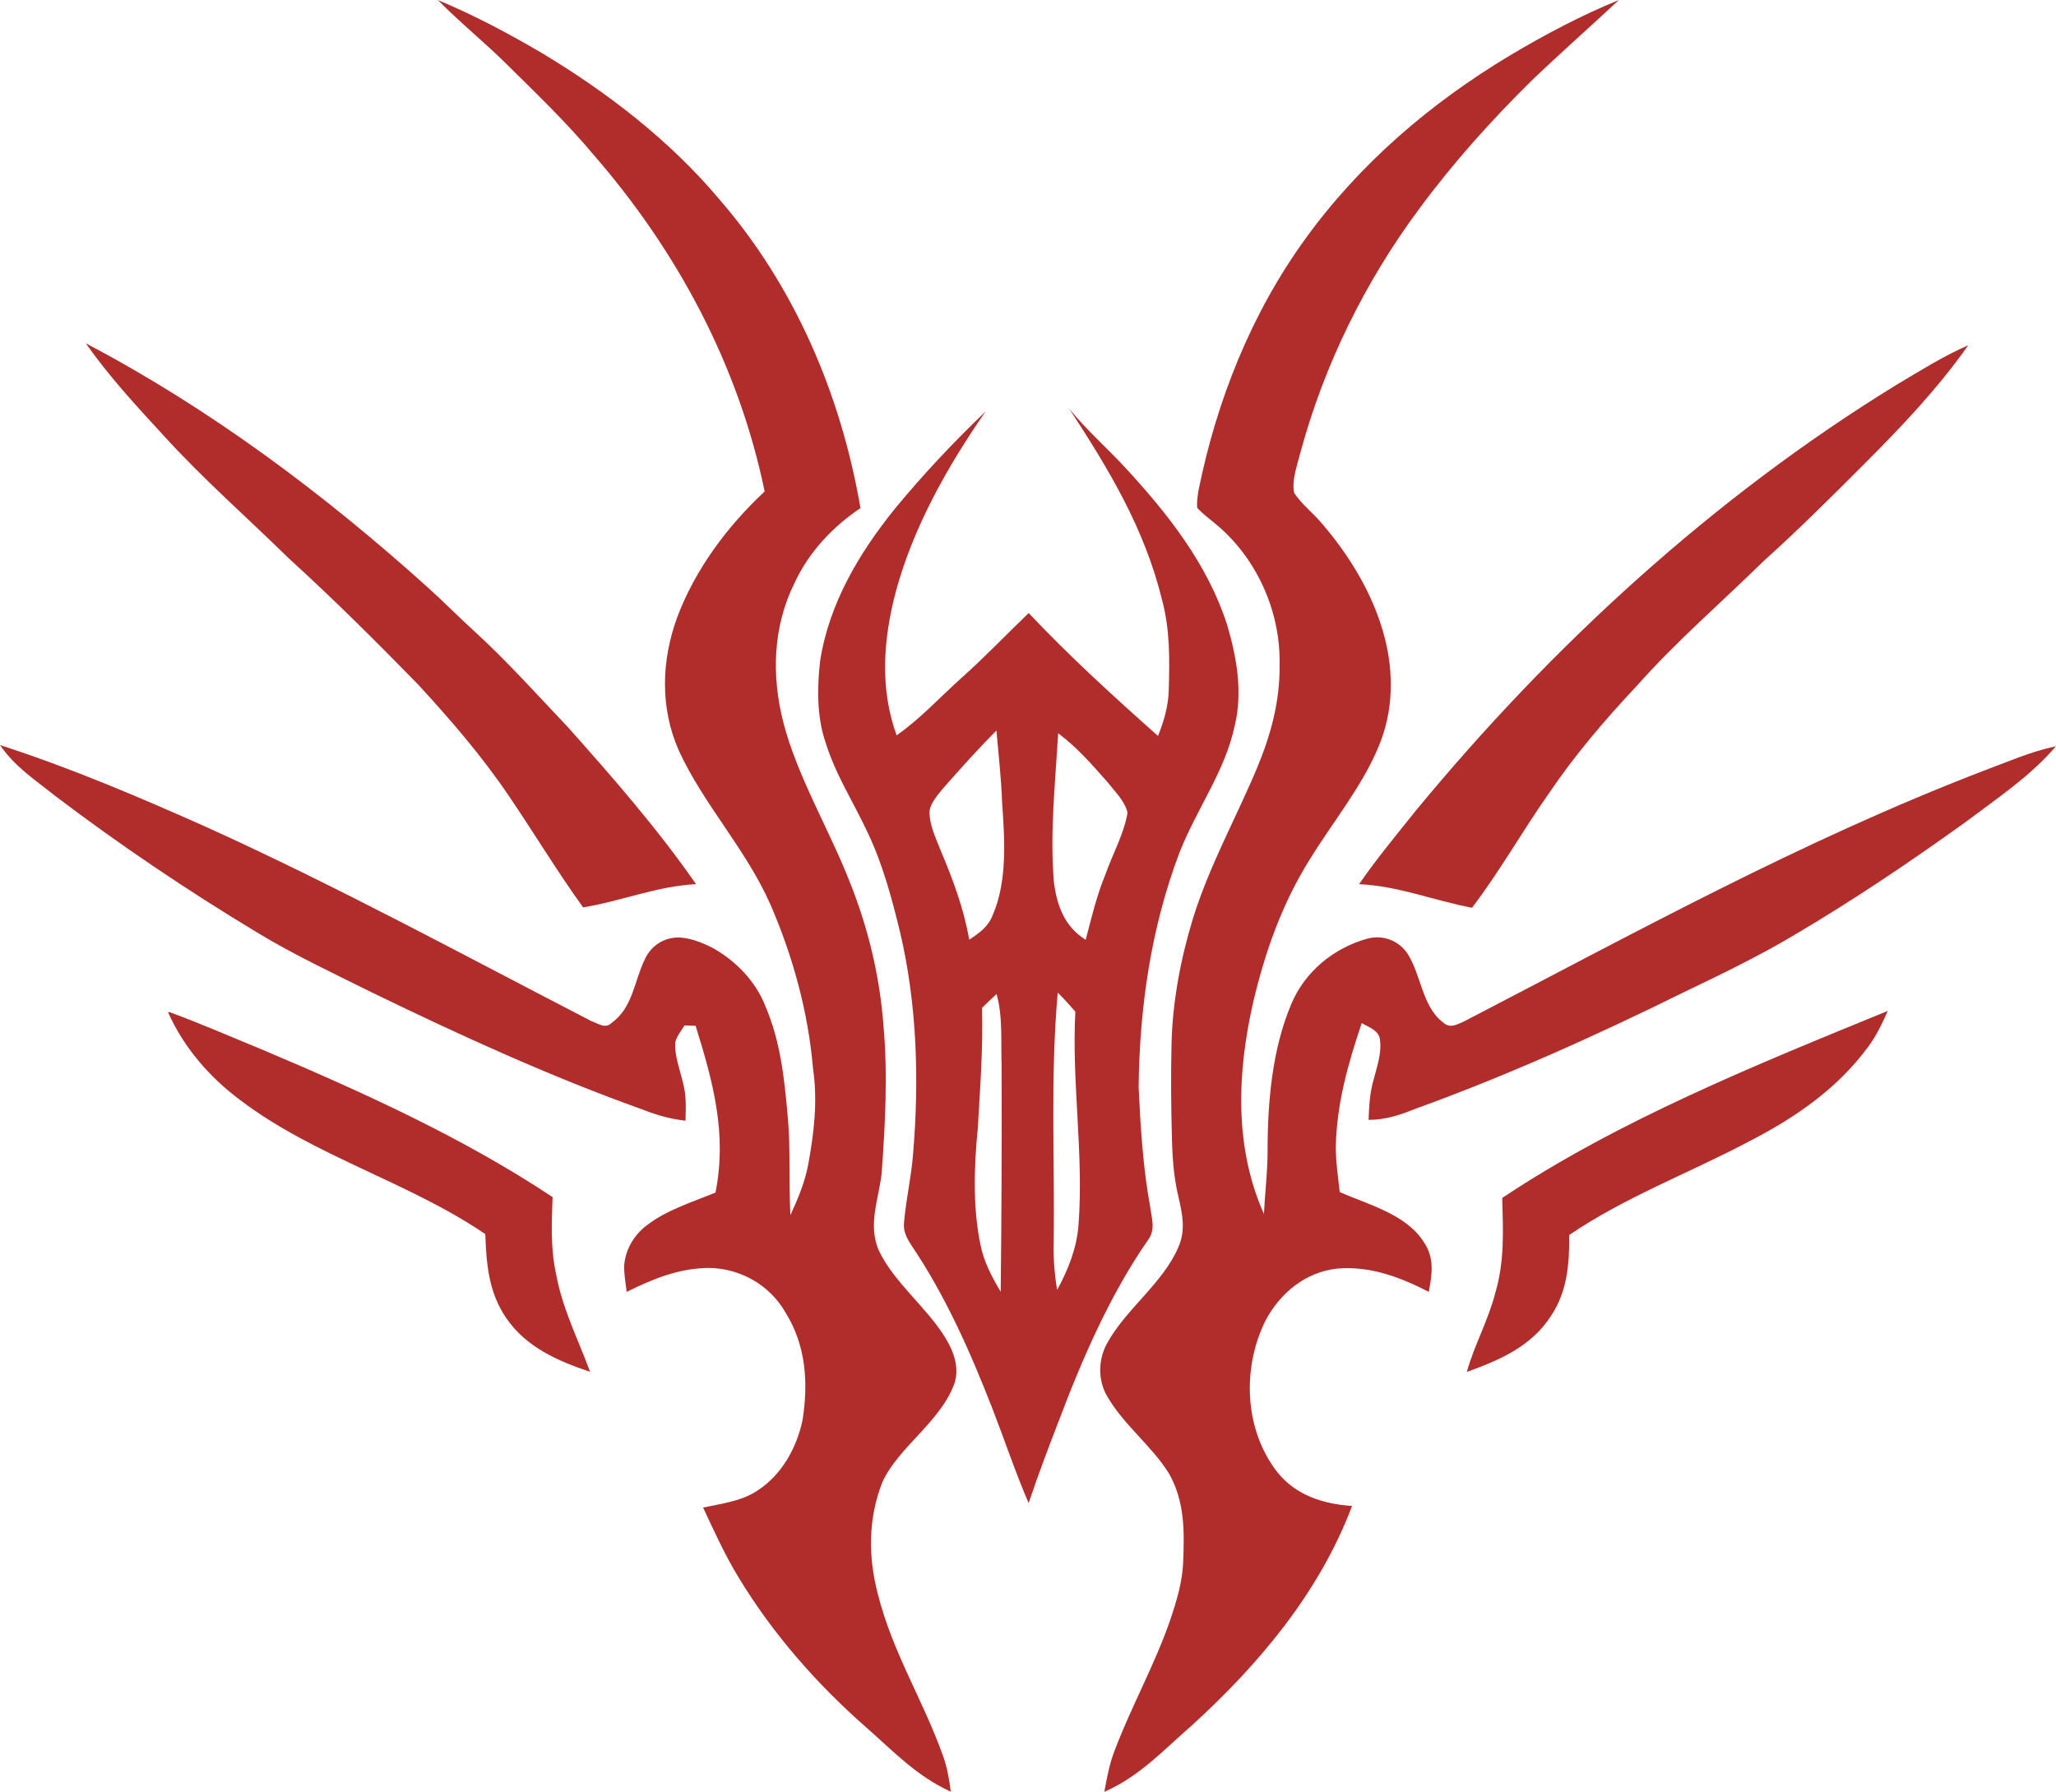 <?xml version="1.0" encoding="UTF-8" standalone="no"?>
<svg
   xmlns:dc="http://purl.org/dc/elements/1.1/"
   xmlns:cc="http://creativecommons.org/ns#"
   xmlns:rdf="http://www.w3.org/1999/02/22-rdf-syntax-ns#"
   xmlns:svg="http://www.w3.org/2000/svg"
   xmlns="http://www.w3.org/2000/svg"
   xmlns:sodipodi="http://sodipodi.sourceforge.net/DTD/sodipodi-0.dtd"
   xmlns:inkscape="http://www.inkscape.org/namespaces/inkscape"
   viewBox="0 0 554.16 482.96"
   version="1.1"
   id="svg855"
   sodipodi:docname="Dustbringers_glyph.svg"
   inkscape:version="0.92.4 (5da689c313, 2019-01-14)"
   width="554.16"
   height="482.96">
  <defs
     id="defs859" />
  <sodipodi:namedview
     pagecolor="#ffffff"
     bordercolor="#666666"
     borderopacity="1"
     objecttolerance="10"
     gridtolerance="10"
     guidetolerance="10"
     inkscape:pageopacity="0"
     inkscape:pageshadow="2"
     inkscape:window-width="1280"
     inkscape:window-height="647"
     id="namedview857"
     showgrid="false"
     inkscape:zoom="0.29443359"
     inkscape:cx="653.75962"
     inkscape:cy="70.174067"
     inkscape:window-x="2000"
     inkscape:window-y="149"
     inkscape:window-maximized="0"
     inkscape:current-layer="svg855"
     inkscape:document-rotation="0" />
  <path
     d="m 118.02,0.01 c 9.71,4.04 19.05,9 28.11,14.33 17.55,10.54 34.46,23.56 47.68,39.29 20.41,23.49 32.87,52.78 38.12,83.31 -7.56,5.1 -13.87,11.81 -17.75,20.13 -5.87,11.8 -6.27,25.01 -3.04,37.64 3.8,14.73 12.45,28.98 18.01,43.28 4.87,12.21 8,25.25 8.97,38.37 1.21,13.32 0.47,26.51 -0.47,39.78 -0.76,7.02 -3.77,13.71 -0.85,20.75 4.02,8.66 13.02,15.51 18,23.68 2.29,3.76 3.9,8.11 2.4,12.49 -3.84,10.26 -14.97,16.94 -19.31,26.29 -3.9,9.73 -3.93,20.23 -1.28,30.28 3.96,15.8 12.14,28.46 17.51,43.48 1.18,3.17 1.72,6.47 2.16,9.81 -9.1,-4.11 -15.34,-10.74 -22.68,-17.22 -13.28,-11.61 -25.21,-25.2 -34.39,-40.3 -3.72,-6.07 -6.68,-12.58 -9.7,-19.06 4.9,-1.05 10.37,-1.71 14.6,-4.55 6.55,-4.22 10.57,-11.42 12.18,-18.9 1.64,-10.13 0.95,-20.34 -4.63,-29.21 -4.16,-7.26 -11.99,-11.74 -20.32,-11.92 -8.18,-0.02 -15.24,2.89 -22.43,6.44 -0.29,-2.35 -0.73,-4.76 -0.68,-7.12 0.35,-4.38 2.73,-8.32 6.23,-10.91 5.22,-4.02 12.3,-6.25 18.38,-8.72 3.19,-15.83 -0.68,-29.96 -5.35,-44.96 -0.99,-0.03 -1.99,-0.06 -2.99,-0.1 -0.89,1.44 -2.16,2.95 -2.5,4.62 -0.22,3.62 1.36,7.59 2.16,11.11 0.87,3.34 0.68,6.54 0.61,9.95 -3.95,-0.45 -7.56,-1.44 -11.24,-2.89 -25.07,-8.94 -49.5,-20.13 -73.43,-31.75 C 89.68,262.24 79.2,257.36 69.24,251.3 50.53,240.03 32.24,227.7 14.84,214.5 9.39,210.14 4,206.67 0,200.82 c 19.01,6.14 37.53,14.02 55.76,22.16 35.11,15.91 69.43,34.57 103.69,52.27 1.91,0.64 3.68,2.17 5.43,0.43 5.71,-4.1 6.05,-11.27 8.93,-17.13 1.55,-3.42 4.73,-5.63 8.48,-5.86 3.3,-0.1 6.73,1.26 9.64,2.72 6.3,3.46 11.69,8.98 14.35,15.73 4.01,9.38 5.06,18.9 5.97,28.96 0.92,9.19 0.31,18.19 0.79,27.42 2.03,-4.4 3.88,-8.81 4.79,-13.6 1.58,-8.57 2.59,-17.11 1.32,-25.8 -1.3,-15.28 -5.42,-30.36 -11.53,-44.4 -6.58,-14.88 -18,-26.91 -24.65,-41.41 -5.1,-11.53 -4.72,-24.25 -0.43,-35.96 4.85,-12.91 13.53,-24.53 23.56,-33.89 C 199.09,98.53 182.54,67.6 159.86,41.57 152.72,33.04 144.74,25.39 136.84,17.58 130.76,11.51 124.05,6.14 118.02,0.01 Z"
     fill="#9f0608"
     id="path833"
     style="fill:#b02d2c;fill-opacity:1" />
  <path
     d="m 436.35,0 c -7.78,7.25 -15.77,14.3 -23.46,21.66 -10.92,10.76 -21.23,22.24 -30.34,34.59 -14.62,19.68 -25.66,42.11 -32.06,65.79 -0.83,3.32 -2.4,7.45 -1.65,10.84 2.02,3.06 5.12,5.42 7.48,8.24 7.52,8.73 13.9,19.26 16.83,30.47 2.59,9.77 2.41,20.17 -1.54,29.56 -4.41,10.77 -12.53,20.6 -18.61,30.54 -7.42,11.83 -12.05,24.95 -15.23,38.49 -4.31,18.93 -5.15,38.93 2.9,57.02 0.28,-5.73 1,-11.36 0.99,-17.1 0,-13.05 1.23,-27.35 6.39,-39.47 3.63,-8.73 11.45,-15.13 20.49,-17.63 4.15,-1.13 8.48,0.49 10.85,4.07 3.59,5.52 3.96,14.21 9.45,18.42 1.97,1.78 3.54,0.78 5.61,-0.1 46.5,-24.1 90.81,-48.62 139.86,-67.51 6.67,-2.46 12.86,-5.27 19.85,-6.74 -6.93,8.07 -15.75,13.95 -24.37,20.43 -14.85,10.68 -30.08,20.94 -45.84,30.25 -9.68,5.8 -19.97,10.76 -30.14,15.64 -23.51,11.6 -47.71,22.51 -72.37,31.42 -4.1,1.65 -8.08,2.98 -12.56,2.96 0.12,-3.46 0.29,-6.85 1.19,-10.21 0.91,-3.61 2.41,-7.63 1.88,-11.38 -0.27,-2.58 -3.02,-3.34 -4.92,-4.49 -3.69,11 -6.74,21.64 -6.98,33.34 -0.01,4.04 0.62,8.19 1.05,12.21 7.69,3.37 18.01,6.01 22.69,13.51 2.9,4.27 2.21,8.6 1.32,13.38 -7.78,-3.99 -15.86,-7.05 -24.78,-6.26 -8.45,0.95 -15.23,6.53 -19.16,13.86 -6.47,12.88 -5.84,29.65 3.24,41.16 5.08,6.18 12.27,8.41 20.02,8.95 -8.77,23.24 -24.99,42.57 -43.16,59.12 -7.69,6.68 -14.06,13.73 -23.61,17.93 0.67,-3.69 1.33,-7.34 2.67,-10.86 4.53,-12.08 11.06,-23.62 15.17,-35.73 1.69,-5.03 3.16,-9.9 3.4,-15.23 0.33,-8.45 0.47,-16.31 -3.79,-23.93 -4.63,-7.5 -12.39,-13.26 -16.75,-20.98 -2.48,-4.24 -2.35,-9.88 0.02,-14.13 5.01,-9.2 15.12,-16.27 19.21,-25.91 2.02,-4.51 1.15,-8.81 0.08,-13.41 -1.22,-5.05 -1.64,-10.19 -1.78,-15.37 -0.24,-8.72 -0.33,-17.46 -0.12,-26.18 0.29,-11.36 2.45,-22.78 5.76,-33.63 4.5,-14.45 11.58,-26.97 17.34,-40.73 3.7,-8.9 6.18,-18.06 6.02,-27.77 0.29,-13.95 -5.85,-27.99 -16.39,-37.16 -1.91,-1.69 -4.12,-3.17 -5.82,-5.07 -0.13,-1.55 0.11,-3.16 0.36,-4.69 4.91,-24.29 14.2,-47.65 28.78,-67.79 C 366.48,44.11 385.59,27.76 406.99,14.94 416.42,9.32 426.19,4.15 436.35,0 Z"
     fill="#9f0608"
     id="path835"
     style="fill:#b02d2c;fill-opacity:1" />
  <path
     d="m 23.13,92.54 c 33.33,17.5 64.11,40.51 92.04,65.67 4.23,3.78 8.19,7.85 12.39,11.66 9.01,8.21 17.26,17.43 25.69,26.32 12.02,13.49 24.04,27.27 34.36,42.12 -10.58,0.54 -20.1,4.57 -30.44,6.26 -7.08,-9.8 -13.36,-20.27 -20.16,-30.26 -7.13,-10.52 -15.6,-20.34 -24.2,-29.69 C 101.46,172.97 89.91,161.49 77.88,150.54 66.59,139.45 54.72,129.1 44.07,117.36 36.8,109.5 29.29,101.32 23.13,92.54 Z"
     fill="#9f0608"
     id="path837"
     style="fill:#b02d2c;fill-opacity:1" />
  <path
     d="m 530.51,93.05 c -8.16,11.61 -18.1,22.1 -28.13,32.1 -8.83,8.85 -17.67,17.67 -26.97,26.02 -11.49,11.26 -23.57,21.66 -34.27,33.72 -8.63,9.18 -16.79,18.75 -23.84,29.21 -7.08,10.08 -13.1,20.82 -20.55,30.57 -10.31,-1.94 -19.82,-5.88 -30.43,-6.35 4.73,-6.87 10.1,-13.34 15.32,-19.86 36.63,-44.44 80.29,-84.51 129.45,-114.69 6.46,-3.84 12.68,-7.76 19.42,-10.72 z"
     fill="#9f0608"
     id="path839"
     style="fill:#b02d2c;fill-opacity:1" />
  <path
     id="path841"
     d="m 288.17,110.129 c 10.68,16.34 20.28,32.232 25.01,51.432 2.2,8.17 2.08,16.159 1.83,24.549 -0.11,4.28 -1.301,8.3 -2.891,12.25 -11.96,-10.64 -23.87,-21.469 -34.85,-33.129 -6.09,5.85 -11.909,11.97 -18.219,17.58 -5.81,5.21 -10.951,10.889 -17.381,15.389 -4.57,-12.68 -3.61,-25.809 -0.24,-38.639 4.66,-17.37 14,-33.97 24.23,-48.66 -8.63,8.24 -16.8,16.938 -24.4,26.148 -9.68,11.98 -17.789,25.601 -20.199,41.031 -0.83,7.12 -0.921,14.97 1.389,21.83 2.76,8.98 7.6,16.27 11.5,24.67 3.98,8.4 6.49,17.73 8.67,26.76 4.53,19.22 5.151,39.62 3.521,59.23 -0.44,6.28 -1.891,12.42 -2.451,18.67 -0.35,2.58 0.701,4.469 2.051,6.539 9.16,13.6 15.79,28.62 21.73,43.84 3.3,8.49 6.179,17.16 9.779,25.52 2.48,-7.37 5.229,-14.648 8.029,-21.898 6.35,-16.82 13.82,-34.11 24.09,-48.93 2.16,-2.87 1.082,-5.661 0.672,-8.891 -1.97,-10.63 -2.611,-21.54 -3.141,-32.32 0.25,-21.64 3.32,-42.93 10.99,-63.25 4.79,-12.11 12.29,-21.92 14.91,-34.25 2.22,-9.03 0.539,-18.461 -2.051,-27.221 -5.28,-16.34 -15.92,-29.829 -27.4,-42.279 -5.02,-5.4 -10.52,-10.231 -15.18,-15.971 z m -19.6,86.791 c 0.56,6.4 1.29,12.769 1.52,19.189 0.68,9.92 1.529,21.291 -2.561,30.631 -1.21,3.09 -3.629,4.779 -6.289,6.529 -1.47,-8.4 -4.391,-16.26 -7.711,-24.07 -1.29,-3.35 -3.34,-7.45 -2.92,-11.08 0.59,-2.19 2.381,-4.149 3.791,-5.879 4.62,-5.21 9.23,-10.41 14.17,-15.32 z m 16.641,0.719 c 5.1,3.8 9.16,8.49 13.35,13.23 1.86,2.41 4.77,5.2 5.34,8.25 -0.96,5.67 -4.02,11.08 -5.93,16.51 -2.38,5.73 -3.77,11.702 -5.34,17.682 -5.69,-3.54 -7.75,-9.19 -8.57,-15.58 -1.09,-13.62 0.37,-26.582 1.15,-40.092 z m -0.121,69.951 0.201,0.17 c 1.6,1.55 3.079,3.24 4.549,4.91 -1.01,19.31 2.289,38.169 0.859,57.459 -0.48,6.3 -2.76,12.041 -5.76,17.541 -0.7,-4.2 -1.04,-8.31 -0.93,-12.57 0.3,-22.66 -0.92,-44.92 1.08,-67.51 z m -16.49,0.33 c 1.73,5.99 1.141,12.9 1.361,19.18 0.08,20.36 -0.01,40.73 -0.24,61.08 -2.37,-4.02 -4.521,-8.001 -5.441,-12.631 -2.11,-10.17 -1.749,-21.149 -0.729,-31.439 0.63,-10.83 1.439,-21.589 1.139,-32.449 1.29,-1.26 2.58,-2.52 3.91,-3.74 z"
     style="fill:#b02d2c;fill-opacity:1" />
  <path
     d="m 45.87,272.87 c 8.4,3.08 16.61,6.69 24.9,10.08 26.81,11.35 53.87,23.58 78.18,39.71 -0.26,6.91 -0.57,13.59 0.87,20.41 1.74,9.67 5.88,17.6 9.24,26.69 -8.73,-2.93 -17.27,-6.64 -22.64,-14.54 -4.72,-6.91 -5.32,-14.48 -5.62,-22.59 C 110.31,318.66 84.68,311.64 64.87,296.6 56.48,290.39 49.53,282.35 45.26,272.77 l 0.37,0.06 z"
     fill="#9f0608"
     id="path851"
     style="fill:#b02d2c;fill-opacity:1" />
  <path
     d="m 508.82,272.47 c -1.5,3.4 -3.09,6.72 -5.31,9.72 -8.49,11.47 -19.83,19.18 -32.39,25.62 -15.84,8.36 -33.39,14.98 -48.16,25.06 0.05,7.81 -0.48,15.14 -4.91,21.81 -5.35,8.28 -13.81,11.87 -22.7,15.11 2.07,-7.36 5.83,-14 7.72,-21.43 2.49,-8.54 2.06,-16.71 1.83,-25.47 31.51,-21.03 68.94,-36.1 103.92,-50.42 z"
     fill="#9f0608"
     id="path853"
     style="fill:#b02d2c;fill-opacity:1" />
</svg>
